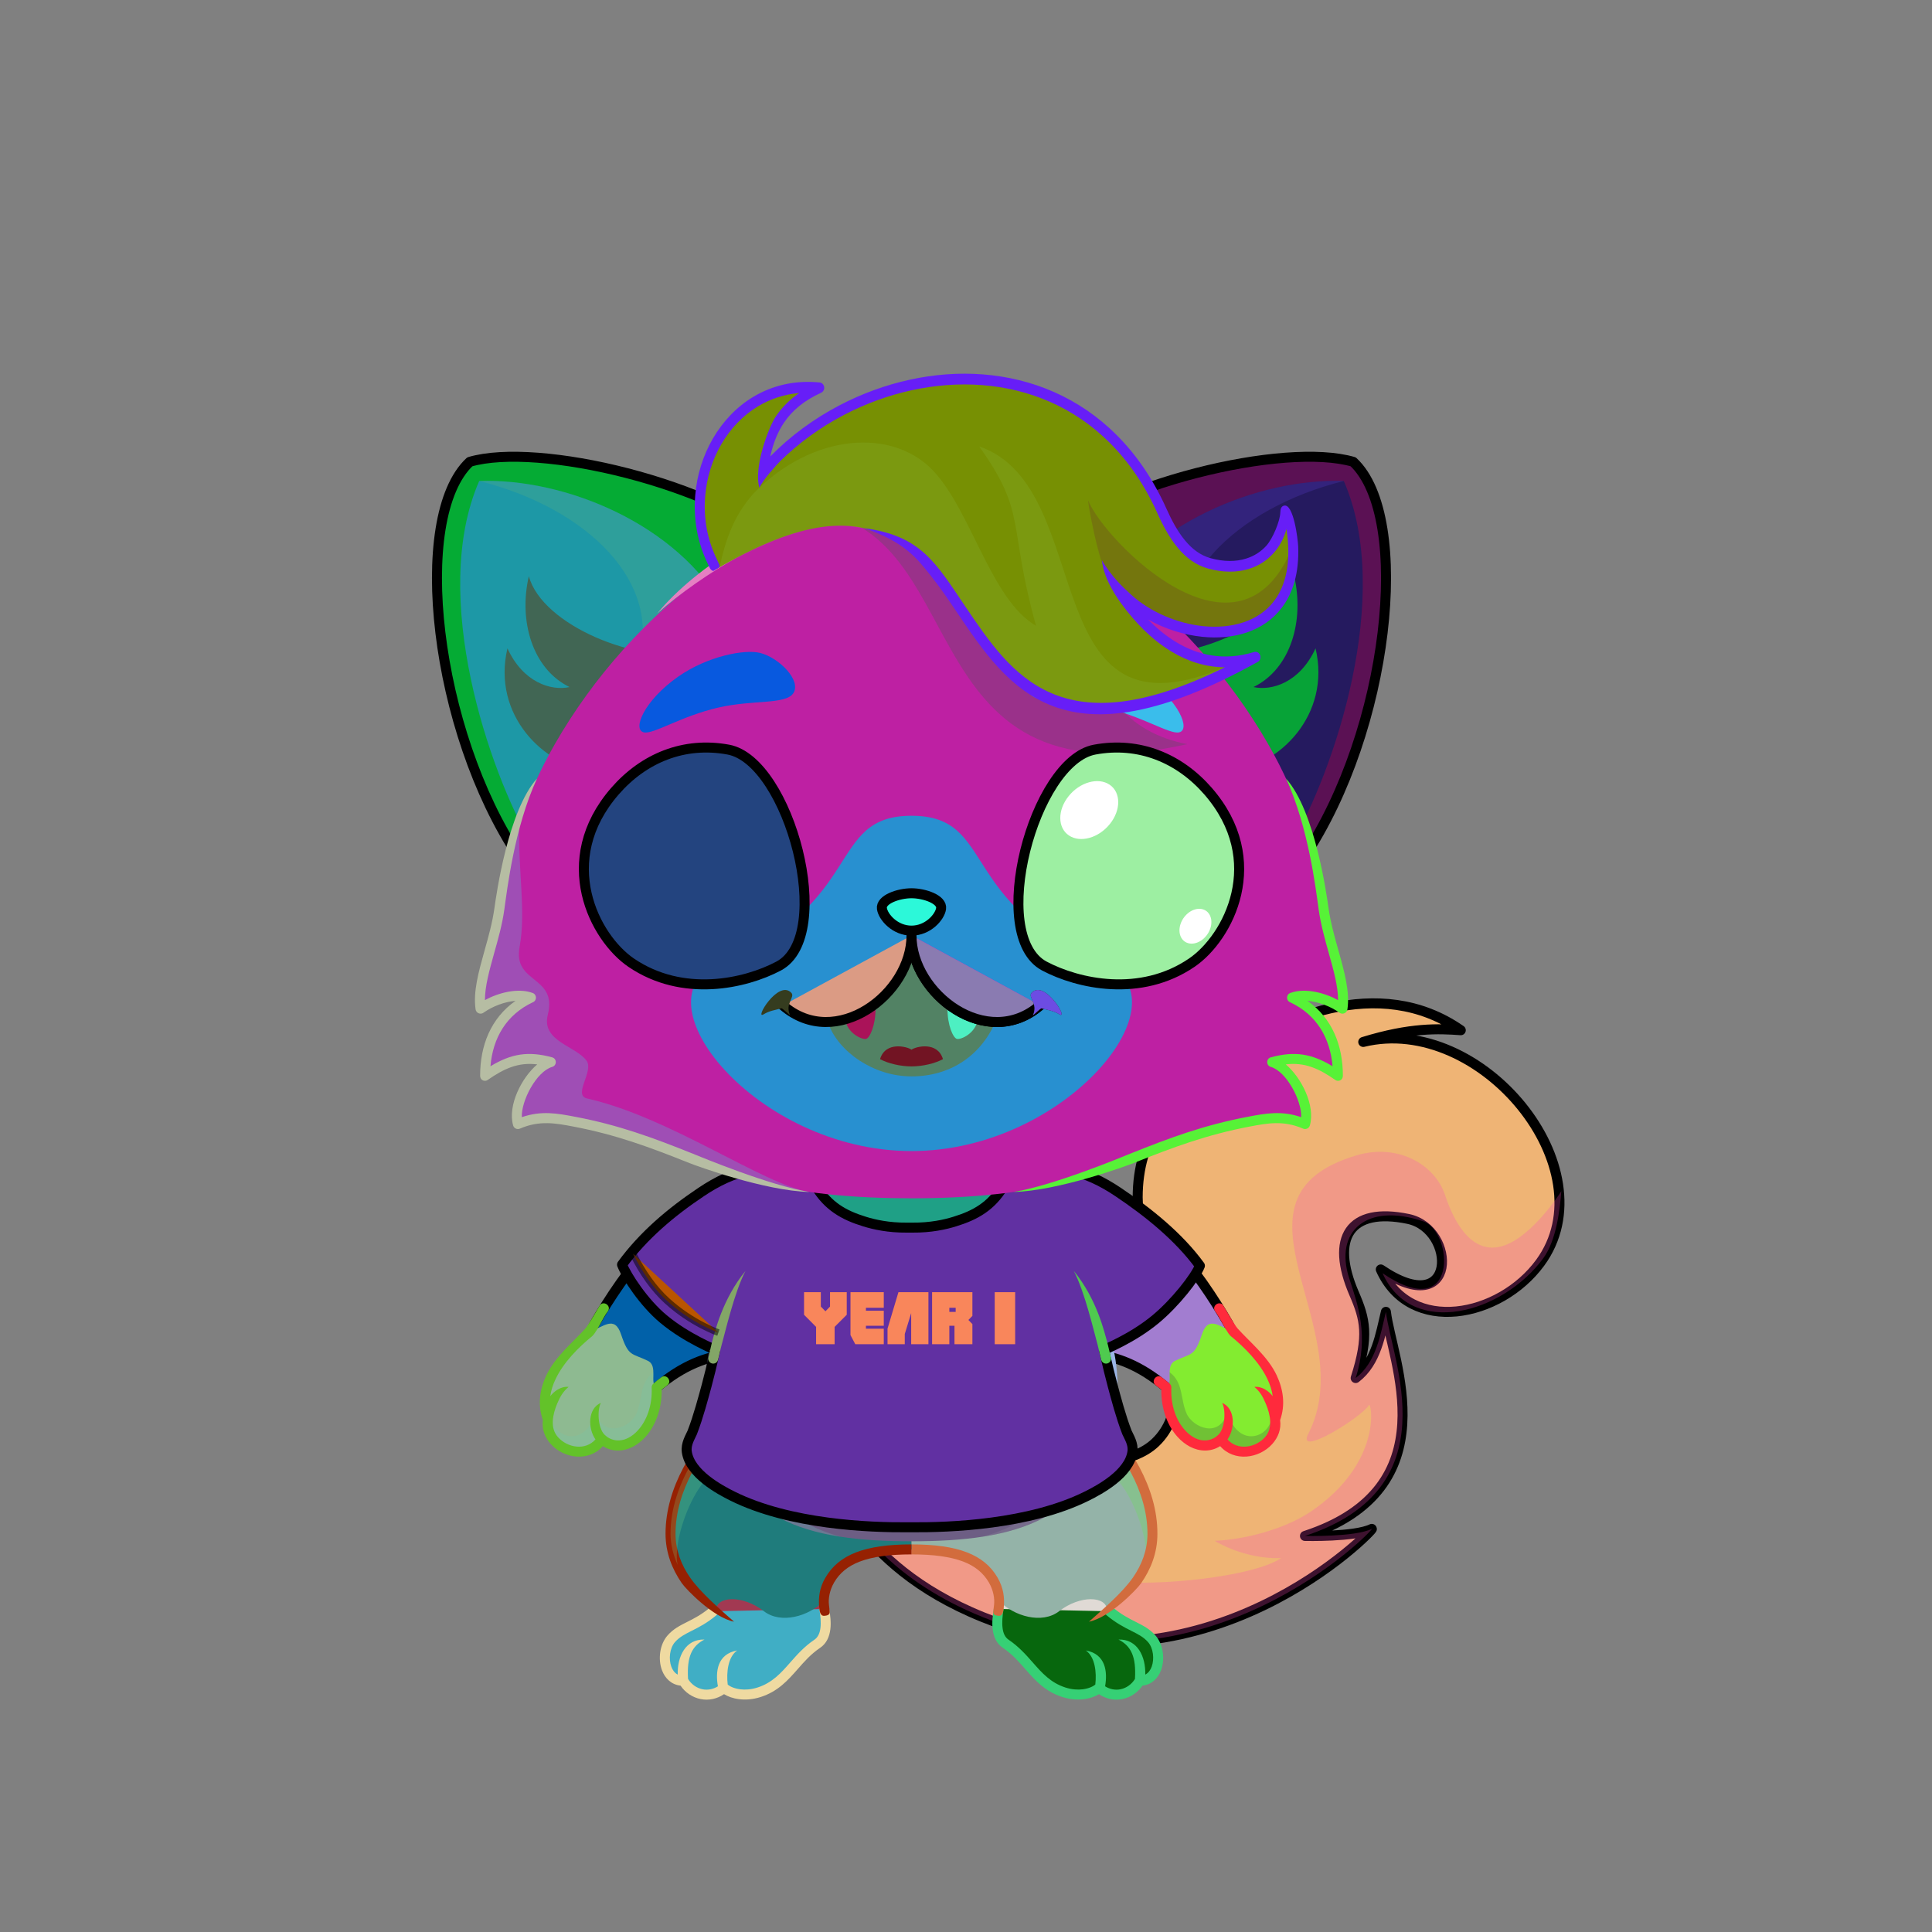 <?xml version="1.0" encoding="UTF-8"?><!DOCTYPE svg PUBLIC "-//W3C//DTD SVG 1.1//EN" "http://www.w3.org/Graphics/SVG/1.1/DTD/svg11.dtd"><!-- Creator: CorelDRAW X7 --><svg xmlns="http://www.w3.org/2000/svg" xmlns:xlink="http://www.w3.org/1999/xlink" xml:space="preserve" width="290mm" height="290mm" version="1.1" style="shape-rendering:geometricPrecision; text-rendering:geometricPrecision; image-rendering:optimizeQuality; fill-rule:evenodd; clip-rule:evenodd" viewBox="0 0 29000 29000">
 <rect x="0" y="0" width="29000" height="29000" fill="#808080" stroke="none"/>
 <defs>
  <style type="text/css">
   <![CDATA[
    .str2 {stroke:black;stroke-width:100;stroke-linejoin:round;stroke-opacity:0.502}
    .str3 {stroke:black;stroke-width:150}
    .str0 {stroke:black;stroke-width:150;stroke-linecap:round;stroke-linejoin:round}
    .str1 {stroke:black;stroke-width:150;stroke-linecap:round;stroke-linejoin:round}
    .fil1 {fill:none}
    .fil21 {fill:none}
    .fil35 {fill:black}
    .fil39 {fill:black}
    .fil36 {fill:#FF9999}
    .fil44 {fill:white}
    .fil22 {fill:black;fill-rule:nonzero}
    .fil5 {fill:black;fill-rule:nonzero}
    .fil23 {fill:white;fill-rule:nonzero}
    .fil19 {fill:white;fill-opacity:0.169}
    .fil20 {fill:black;fill-opacity:0.2}
    .fil4 {fill:black;fill-opacity:0.2}
    .fil7 {fill:#7A7964;fill-opacity:0.2}
    .fil50 {fill:#993366;fill-opacity:0.2}
    .fil16 {fill:white;fill-opacity:0.2}
    .fil18 {fill:black;fill-opacity:0.251}
    .fil2 {fill:#7A7964;fill-opacity:0.251}
    .fil31 {fill:#7A7964;fill-opacity:0.302}
    .fil17 {fill:black;fill-opacity:0.302}
    .fil41 {fill:black;fill-opacity:0.502}
    .fil49 {fill:url(#id0)}
    .fil34 {fill:url(#id1)}
    .fil32 {fill:url(#id2)}
    .fil33 {fill:url(#id3)}
    .fil15 {fill:url(#id4)}
    .fil29 {fill:url(#id5)}
    .fil28 {fill:url(#id6)}
    .fil46 {fill:url(#id7)}
    .fil42 {fill:url(#id8)}
    .fil8 {fill:url(#id9)}
    .fil3 {fill:url(#id10)}
    .fil43 {fill:url(#id11)}
    .fil47 {fill:url(#id12)}
    .fil13 {fill:url(#id13)}
    .fil11 {fill:url(#id14)}
    .fil48 {fill:url(#id15)}
    .fil45 {fill:url(#id16)}
    .fil40 {fill:url(#id17)}
    .fil38 {fill:url(#id18)}
    .fil37 {fill:url(#id19)}
    .fil26 {fill:url(#id20)}
    .fil14 {fill:url(#id21)}
    .fil25 {fill:url(#id22)}
    .fil24 {fill:url(#id23)}
    .fil27 {fill:url(#id24)}
    .fil6 {fill:url(#id25)}
    .fil10 {fill:url(#id26)}
    .fil9 {fill:url(#id27)}
    .fil30 {fill:url(#id28)}
    .fil0 {fill:url(#id29)}
    .fil12 {fill:url(#id30)}
   ]]>
  </style>
  <linearGradient id="id0" gradientUnits="userSpaceOnUse" x1="16519" y1="5368.48" x2="13397.2" y2="10973.6">
   <stop offset="0" style="stop-opacity:1; stop-color:#F59DDF"/>
   <stop offset="1" style="stop-opacity:1; stop-color:#E05EBF"/>
  </linearGradient>
  <linearGradient id="id1" gradientUnits="userSpaceOnUse" xlink:href="#id0" x1="16709.4" y1="9707.44" x2="16484.9" y2="11073.5">
  </linearGradient>
  <linearGradient id="id2" gradientUnits="userSpaceOnUse" x1="13681.9" y1="12245.2" x2="13681.9" y2="17278">
   <stop offset="0" style="stop-opacity:1; stop-color:#FEFEFE"/>
   <stop offset="0.659" style="stop-opacity:1; stop-color:#FEFEFE"/>
   <stop offset="1" style="stop-opacity:1; stop-color:#F2F1ED"/>
  </linearGradient>
  <linearGradient id="id3" gradientUnits="userSpaceOnUse" xlink:href="#id0" x1="10878.9" y1="9707.41" x2="10654.4" y2="11073.5">
  </linearGradient>
  <linearGradient id="id4" gradientUnits="userSpaceOnUse" x1="16881.2" y1="18326.1" x2="10426.5" y2="22140.2">
   <stop offset="0" style="stop-opacity:1; stop-color:#4B4C6E"/>
   <stop offset="0.502" style="stop-opacity:1; stop-color:#4B4C6E"/>
   <stop offset="1" style="stop-opacity:1; stop-color:#24263F"/>
  </linearGradient>
  <linearGradient id="id5" gradientUnits="userSpaceOnUse" xlink:href="#id2" x1="18389.9" y1="8649.03" x2="18389.9" y2="11566.2">
  </linearGradient>
  <linearGradient id="id6" gradientUnits="userSpaceOnUse" xlink:href="#id2" x1="8974" y1="8649.03" x2="8974" y2="11566.2">
  </linearGradient>
  <linearGradient id="id7" gradientUnits="userSpaceOnUse" x1="15278.9" y1="13058.1" x2="18308.6" y2="13058.1">
   <stop offset="0" style="stop-opacity:1; stop-color:#453EC7"/>
   <stop offset="0.502" style="stop-opacity:1; stop-color:#F59DDF"/>
   <stop offset="1" style="stop-opacity:1; stop-color:#453EC7"/>
  </linearGradient>
  <linearGradient id="id8" gradientUnits="userSpaceOnUse" xlink:href="#id7" x1="9055.3" y1="13058.1" x2="12085" y2="13058.1">
  </linearGradient>
  <linearGradient id="id9" gradientUnits="userSpaceOnUse" xlink:href="#id2" x1="11184" y1="23752.4" x2="11184" y2="25437.5">
  </linearGradient>
  <linearGradient id="id10" gradientUnits="userSpaceOnUse" xlink:href="#id2" x1="16179.9" y1="23752.4" x2="16179.9" y2="25437.5">
  </linearGradient>
  <linearGradient id="id11" gradientUnits="userSpaceOnUse" x1="10316" y1="11494.4" x2="10951.1" y2="14182.5">
   <stop offset="0" style="stop-opacity:1; stop-color:black"/>
   <stop offset="1" style="stop-opacity:1; stop-color:#453EC7"/>
  </linearGradient>
  <linearGradient id="id12" gradientUnits="userSpaceOnUse" xlink:href="#id11" x1="17047.8" y1="11494.4" x2="16412.8" y2="14182.5">
  </linearGradient>
  <linearGradient id="id13" gradientUnits="userSpaceOnUse" xlink:href="#id2" x1="9155.66" y1="19875.5" x2="8885.28" y2="21782.8">
  </linearGradient>
  <linearGradient id="id14" gradientUnits="userSpaceOnUse" xlink:href="#id2" x1="18208.2" y1="19875.5" x2="18478.6" y2="21782.8">
  </linearGradient>
  <linearGradient id="id15" gradientUnits="userSpaceOnUse" x1="13681.9" y1="13407.9" x2="13681.9" y2="13968.6">
   <stop offset="0" style="stop-opacity:1; stop-color:#FFCCCC"/>
   <stop offset="1" style="stop-opacity:1; stop-color:#DB9092"/>
  </linearGradient>
  <linearGradient id="id16" gradientUnits="userSpaceOnUse" x1="16542.4" y1="14683.6" x2="17344.5" y2="11312.6">
   <stop offset="0" style="stop-opacity:1; stop-color:#453EC7"/>
   <stop offset="1" style="stop-opacity:1; stop-color:black"/>
  </linearGradient>
  <linearGradient id="id17" gradientUnits="userSpaceOnUse" xlink:href="#id16" x1="10821.5" y1="14683.6" x2="10019.4" y2="11312.6">
  </linearGradient>
  <linearGradient id="id18" gradientUnits="userSpaceOnUse" x1="12916.3" y1="15132.9" x2="12916.3" y2="15595.2">
   <stop offset="0" style="stop-opacity:1; stop-color:#CFCFCF"/>
   <stop offset="0.569" style="stop-opacity:1; stop-color:white"/>
   <stop offset="1" style="stop-opacity:1; stop-color:#FEFEFE"/>
  </linearGradient>
  <linearGradient id="id19" gradientUnits="userSpaceOnUse" xlink:href="#id18" x1="14447.5" y1="15132.9" x2="14447.5" y2="15595.2">
  </linearGradient>
  <linearGradient id="id20" gradientUnits="userSpaceOnUse" x1="19619.1" y1="7429.36" x2="16705.9" y2="12287.7">
   <stop offset="0" style="stop-opacity:1; stop-color:#FAF9F5"/>
   <stop offset="0.502" style="stop-opacity:1; stop-color:#E8E4D8"/>
   <stop offset="1" style="stop-opacity:1; stop-color:#C4C1AE"/>
  </linearGradient>
  <linearGradient id="id21" gradientUnits="userSpaceOnUse" x1="13681.9" y1="17759.2" x2="13681.9" y2="23134.9">
   <stop offset="0" style="stop-opacity:1; stop-color:#E8E5DA"/>
   <stop offset="0.569" style="stop-opacity:1; stop-color:#FAF8F0"/>
   <stop offset="1" style="stop-opacity:1; stop-color:white"/>
  </linearGradient>
  <linearGradient id="id22" gradientUnits="userSpaceOnUse" x1="6910.96" y1="8903" x2="10868.6" y2="10975.9">
   <stop offset="0" style="stop-opacity:1; stop-color:#F5E2E2"/>
   <stop offset="1" style="stop-opacity:1; stop-color:#C49D9D"/>
  </linearGradient>
  <linearGradient id="id23" gradientUnits="userSpaceOnUse" xlink:href="#id20" x1="7744.9" y1="7429.36" x2="10658.1" y2="12287.7">
  </linearGradient>
  <linearGradient id="id24" gradientUnits="userSpaceOnUse" xlink:href="#id22" x1="20452.7" y1="8903.06" x2="16495.3" y2="10975.8">
  </linearGradient>
  <linearGradient id="id25" gradientUnits="userSpaceOnUse" xlink:href="#id21" x1="15490.3" y1="24284.1" x2="15490.3" y2="21188.2">
  </linearGradient>
  <linearGradient id="id26" gradientUnits="userSpaceOnUse" xlink:href="#id21" x1="16681.1" y1="20937.2" x2="16681.1" y2="17708.7">
  </linearGradient>
  <linearGradient id="id27" gradientUnits="userSpaceOnUse" xlink:href="#id21" x1="11873.5" y1="24284.1" x2="11873.5" y2="21188.2">
  </linearGradient>
  <linearGradient id="id28" gradientUnits="userSpaceOnUse" xlink:href="#id21" x1="13681.9" y1="17987" x2="13681.9" y2="7485">
  </linearGradient>
  <linearGradient id="id29" gradientUnits="userSpaceOnUse" xlink:href="#id21" x1="17867.6" y1="24650.5" x2="17867.6" y2="15060.5">
  </linearGradient>
  <linearGradient id="id30" gradientUnits="userSpaceOnUse" xlink:href="#id21" x1="10496.9" y1="21045.5" x2="10868.6" y2="17600.4">
  </linearGradient>
 </defs>
 <g id="Tail">
  <path class="fil0" d="M20726 19055c1153,782 1139,-605 413,-758 -884,-185 -1172,289 -814,1118 166,383 228,633 24,1270 311,-237 373,-660 454,-994 85,725 975,2647 -1215,3364 0,0 748,19 1003,-106 84,-41 -2502,2675 -5840,1324 -1993,-806 -2239,-2174 -2423,-2174 -20,0 436,-1115 1354,-755 1019,399 2971,967 3661,309 854,-813 -267,-2776 -266,-3680 1,-902 464,-1445 1133,-1967 958,-748 2498,-1392 3717,-542 -331,-24 -752,-43 -1464,176 1771,-433 3687,1908 2655,3315 -606,826 -1949,1088 -2392,100z" style="fill:#64adda"/>
  <path class="fil1 str0" d="M20726 19055c1153,782 1139,-605 413,-758 -884,-185 -1172,289 -814,1118 166,383 228,633 24,1270 311,-237 373,-660 454,-994 85,725 975,2647 -1215,3364 0,0 748,19 1003,-106 84,-41 -2502,2675 -5840,1324 -1993,-806 -2239,-2174 -2423,-2174 -20,0 436,-1115 1354,-755 1019,399 2971,967 3661,309 854,-813 -267,-2776 -266,-3680 1,-902 464,-1445 1133,-1967 958,-748 2498,-1392 3717,-542 -331,-24 -752,-43 -1464,176 1771,-433 3687,1908 2655,3315 -606,826 -1949,1088 -2392,100z" style="fill:#efb475"/>
  <path class="fil2" d="M20753 19112c1153,782 1062,-626 611,-779 -856,-289 -1339,154 -1112,854 129,397 301,861 97,1498 311,-237 373,-660 454,-994 85,725 975,2647 -1215,3364 0,0 748,19 1003,-106 84,-41 -2502,2675 -5840,1324 -668,-270 -1139,-603 -1478,-927 481,-594 2073,20 2690,264 741,294 2770,111 3268,-222 -561,19 -996,-259 -996,-259 555,-30 1108,-215 1440,-439 1092,-739 909,-1665 873,-1599 -95,171 -1101,803 -910,431 813,-1589 -1428,-3539 725,-4180 626,-186 1180,145 1328,596 148,450 423,901 868,764 438,-135 866,-803 877,-822 -21,274 -74,739 -271,1007 -606,827 -1969,1213 -2412,225z" style="fill:#f84bbd"/>
 </g>
 <g id="RightFoot">
  <path class="fil3" d="M17107 25230c-124,214 -404,285 -611,106 -71,70 -277,145 -526,65 -410,-131 -508,-461 -851,-710 -221,-159 -124,-477 -114,-668 364,340 783,-165 1076,-248 374,-102 737,158 534,413 199,95 520,237 673,411 169,192 121,631 -181,631z" style="fill:#e0dad5"/>
  <path class="fil4" d="M17107 25230c-124,214 -404,285 -611,106 -71,70 -277,145 -526,65 -410,-131 -518,-492 -872,-726 -156,-103 -135,-387 -103,-573 18,-14 37,-27 56,-38 -60,533 1445,1528 1433,860 214,342 596,186 545,-150 127,134 271,-14 143,-274 182,62 215,288 209,441 -17,153 -106,289 -274,289z" style="fill:#a89397"/>
  <path class="fil1" d="M16655 24186c278,231 480,239 633,413 169,192 121,631 -181,631 -124,214 -404,285 -611,106 -71,70 -277,145 -526,65 -410,-131 -520,-489 -872,-726 -156,-105 -138,-331 -109,-524" style="fill:#07670d"/>
  <path class="fil5" d="M16703 24128c-31,-26 -78,-22 -105,10 -27,31 -22,79 9,105 144,120 266,182 373,236 100,50 184,92 252,169 81,92 97,256 55,370 -18,49 -49,94 -96,118 7,-269 -115,-534 -402,-526 186,95 268,253 247,592 -49,79 -127,137 -220,155 -79,15 -160,-2 -228,-45 38,-218 10,-484 -289,-538 139,98 163,330 142,511 -32,29 -98,60 -189,72 -75,9 -164,4 -260,-27 -221,-71 -352,-219 -489,-375 -104,-118 -211,-239 -363,-342 -57,-38 -82,-102 -91,-176 -11,-85 -1,-183 13,-274 15,-98 -130,-119 -144,-22 -16,102 -31,212 -18,314 14,114 57,216 157,282 136,92 236,206 333,317 151,171 295,335 557,419 119,38 230,44 323,32 93,-11 171,-41 226,-75 103,70 225,98 348,74 125,-24 233,-98 305,-202 136,-15 232,-107 279,-232 61,-166 34,-387 -84,-521 -86,-98 -183,-147 -296,-204 -100,-50 -214,-108 -345,-217z" style="fill:#36d075"/>
 </g>
 <g id="RightLeg">
  <path class="fil6" d="M13682 23259c428,0 1377,183 1321,776 215,222 637,350 896,149 312,-243 712,-232 720,-12 370,-265 678,-701 680,-1146 2,-860 -666,-1598 -969,-1838 -621,860 -1470,1269 -2648,1328l0 743z" style="fill:#94b3a8"/>
  <path class="fil7" d="M17192 23490c67,-148 106,-305 107,-464 2,-775 -541,-1451 -869,-1752l-157 727c26,48 52,95 79,143 387,-413 947,879 840,1346z" style="fill:#56f930"/>
  <path class="fil5" d="M14990 24254c62,5 73,-66 79,-154 8,-118 -4,-261 -94,-417 0,-1 -1,-3 -2,-4 -100,-171 -247,-296 -460,-378 -208,-80 -478,-119 -831,-119l0 150c335,0 588,36 777,108 180,69 302,173 385,314 0,2 1,3 2,4 67,116 86,244 75,332 -9,68 -10,89 -11,105 -4,48 44,56 80,59zm1296 -3006c175,140 477,451 691,859 144,272 248,587 247,919 -1,245 -87,464 -218,653 -154,223 -454,481 -660,663 306,-60 713,-477 783,-578 147,-211 244,-458 244,-738 2,-360 -110,-698 -263,-989 -227,-430 -547,-760 -734,-907l-46 58 -44 60 0 0z" style="fill:#d26c3d"/>
 </g>
 <g id="LeftFoot">
  <path class="fil8" d="M10257 25230c124,214 404,285 611,106 71,70 277,145 526,65 410,-131 508,-461 851,-710 221,-159 124,-477 114,-668 -364,340 -783,-165 -1076,-248 -374,-102 -737,158 -535,413 -198,95 -519,237 -672,411 -169,192 -121,631 181,631z" style="fill:#a23952"/>
  <path class="fil4" d="M10257 25230c124,214 404,285 611,106 71,70 277,145 526,65 410,-131 518,-492 871,-726 157,-103 136,-387 103,-573 -17,-14 -36,-27 -55,-38 60,533 -1445,1528 -1434,860 -213,342 -595,186 -544,-150 -127,134 -271,-14 -143,-274 -182,62 -215,288 -209,441 17,153 106,289 274,289z" style="fill:#502743"/>
  <path class="fil1" d="M10708 24186c-277,231 -480,239 -632,413 -169,192 -121,631 181,631 124,214 404,285 611,106 71,70 277,145 526,65 410,-131 520,-489 871,-726 156,-105 139,-331 110,-524" style="fill:#40aec5"/>
  <path class="fil5" d="M10660 24128c32,-26 79,-22 106,10 26,31 22,79 -10,105 -143,120 -266,182 -373,236 -99,50 -183,92 -251,169 -81,92 -97,256 -55,370 18,49 49,94 96,118 -7,-269 115,-534 402,-526 -186,95 -268,253 -247,592 49,79 127,137 220,155 79,15 160,-2 228,-45 -39,-218 -11,-484 289,-538 -139,98 -163,330 -142,511 31,29 98,60 189,72 75,9 163,4 259,-27 222,-71 353,-219 490,-375 104,-118 210,-239 363,-342 56,-38 82,-102 91,-176 11,-85 0,-183 -14,-274 -14,-98 131,-119 145,-22 16,102 31,212 18,314 -14,114 -58,216 -157,282 -136,92 -236,206 -333,317 -151,171 -296,335 -557,419 -119,38 -230,44 -323,32 -93,-11 -171,-41 -226,-75 -103,70 -226,98 -349,74 -124,-24 -233,-98 -304,-202 -136,-15 -232,-107 -279,-232 -61,-166 -34,-387 84,-521 86,-98 183,-147 296,-204 100,-50 214,-108 344,-217z" style="fill:#efdaa1"/>
 </g>
 <g id="LeftLeg">
  <path class="fil9" d="M13682 23259c-428,0 -1377,183 -1321,776 -215,222 -637,350 -896,149 -312,-243 -712,-232 -720,-12 -370,-265 -679,-701 -680,-1146 -2,-860 666,-1598 969,-1838 621,860 1470,1269 2648,1328l0 743z" style="fill:#1f7c7c"/>
  <path class="fil5" d="M12374 24254c-62,5 -74,-66 -80,-154 -7,-118 4,-261 94,-417 1,-1 2,-3 3,-4 100,-171 247,-296 460,-378 208,-80 478,-119 831,-119l0 150c-335,0 -588,36 -777,108 -180,69 -303,173 -385,314 -1,2 -1,3 -2,4 -67,116 -86,244 -75,332 9,68 10,89 11,105 4,48 -44,56 -80,59zm-1296 -3006c-176,140 -477,451 -692,859 -143,272 -247,587 -246,919 1,245 87,464 218,653 154,223 454,481 660,663 -306,-60 -713,-477 -784,-578 -146,-211 -243,-458 -244,-738 -1,-360 110,-698 264,-989 226,-430 547,-760 734,-907l46 58 44 60 0 0z" style="fill:#962102"/>
  <path class="fil7" d="M10172 23490c-67,-148 -106,-305 -107,-464 -2,-775 540,-1451 869,-1752l157 727c-26,48 -53,95 -79,143 -388,-413 -947,879 -840,1346z" style="fill:#89ef88"/>
 </g>
 <g id="RightHand">
  <animateTransform type="translate" values="0;0 200;0;0 200;0;0 200;0;0 200;0" dur="10" repeatCount="indefinite" additive="sum" attributeName="transform"/>
  <path class="fil10" d="M16231 17709c1007,345 1819,1401 2257,2165 289,504 -636,1265 -911,1014 -627,-574 -1209,-620 -1689,-543 -742,120 -1353,-1920 -931,-2545 422,-21 934,-40 1274,-91z" style="fill:#b61edf"/>
  <path class="fil7" d="M17512 20830c-602,-518 -1160,-559 -1624,-485 -171,28 -335,-59 -481,-217 -325,-472 753,-1098 1039,-656 261,403 734,847 1111,1126 -2,93 16,193 -45,232l0 0 0 0z" style="fill:#884008"/>
  <path class="fil1 str1" d="M16477 20333c340,47 711,200 1100,555 275,251 1152,-509 864,-1013 -438,-763 -1203,-1821 -2210,-2166 -90,-31 -172,-59 -246,-84" style="fill:#a27dd0"/>
 </g>
 <g id="RightPaw">
  <animateTransform type="translate" values="0;0 200;0;0 200;0;0 200;0;0 200;0" dur="10" repeatCount="indefinite" additive="sum" attributeName="transform"/>
  <g id="_2608143604992">
   <path class="fil11" d="M17501 20836c-31,672 506,1059 828,766 253,397 884,103 809,-293 203,-535 -266,-1036 -634,-1325 -198,-64 -364,-248 -462,44 -114,341 -157,279 -402,398 -164,79 -11,352 -139,410z" style="fill:#83ec30"/>
   <path class="fil4" d="M17501 20836c-31,672 506,1059 828,766 341,429 911,24 753,-293 -65,297 -520,408 -657,-118 -113,412 -522,237 -614,26 -96,-216 -45,-462 -254,-619 -2,93 16,193 -45,232l0 0 0 1c-2,0 -3,1 -5,2l0 0 0 0 0 0 0 0 -1 1 0 0 0 0c-2,1 -3,2 -5,2z" style="fill:#24164b"/>
   <path class="fil5" d="M17437 20673c-79,-58 -168,63 -89,121 29,21 57,43 84,65 -4,302 99,551 246,712 55,61 118,109 183,144 146,76 312,82 454,-8 209,238 583,191 784,-34 86,-97 135,-221 116,-357 83,-234 46,-463 -52,-673 -133,-282 -403,-498 -588,-704 -34,-37 -181,-286 -215,-345 -58,-79 -178,10 -120,89 36,48 75,120 112,186 6,12 81,153 124,188 201,164 431,392 551,649 38,81 65,165 77,251 -53,-69 -156,-152 -275,-139 81,67 126,143 171,252 66,158 113,363 -12,503 -142,159 -412,205 -563,33 116,-164 118,-464 -80,-548 55,102 48,374 -55,477 -86,86 -222,119 -360,47 -49,-26 -97,-63 -141,-112 -129,-140 -218,-365 -207,-639 2,-22 -6,-44 -23,-60 -37,-34 -82,-68 -122,-98z" style="fill:#ff2a3c"/>
  </g>
 </g>
 <g id="LeftHand">
  <animateTransform type="translate" values="0;0 200;0;0 200;0;0 200;0;0 200;0" dur="10" repeatCount="indefinite" additive="sum" attributeName="transform"/>
  <path class="fil12" d="M11133 17709c-1007,345 -1819,1401 -2257,2165 -289,504 636,1265 911,1014 627,-574 1209,-620 1689,-543 742,120 1352,-1920 931,-2545 -422,-21 -934,-40 -1274,-91z" style="fill:#498676"/>
  <path class="fil7" d="M9852 20830c602,-518 1160,-559 1624,-485 171,28 335,-59 481,-217 325,-472 -753,-1098 -1039,-656 -261,403 -734,847 -1111,1126 2,93 -16,193 45,232l0 0 0 0z" style="fill:#d676ab"/>
  <path class="fil1 str1" d="M10887 20333c-340,47 -711,200 -1100,555 -275,251 -1153,-509 -864,-1013 438,-763 1203,-1821 2210,-2166 90,-31 171,-59 246,-84" style="fill:#0161a9"/>
 </g>
 <g id="LeftPaw">
  <animateTransform type="translate" values="0;0 200;0;0 200;0;0 200;0;0 200;0" dur="10" repeatCount="indefinite" additive="sum" attributeName="transform"/>
  <path class="fil13" d="M9863 20836c31,672 -506,1059 -828,766 -253,397 -884,103 -809,-293 -203,-535 266,-1036 634,-1325 198,-64 364,-248 462,44 114,341 157,279 402,398 164,79 11,352 139,410z" style="fill:#8eba91"/>
  <path class="fil7" d="M9863 20836c31,672 -506,1059 -828,766 -341,429 -911,24 -754,-293 66,297 521,408 658,-118 113,412 522,237 614,26 95,-216 45,-462 254,-619 2,93 -16,193 45,232l0 0 0 1c2,0 3,1 5,2l0 0 0 0 0 0 0 0 0 1 1 0 0 0c1,1 3,2 5,2z" style="fill:#6accb3"/>
  <path class="fil5" d="M9927 20673c79,-58 168,63 88,121 -28,21 -56,43 -83,65 4,302 -100,551 -246,712 -56,61 -118,109 -183,144 -146,76 -312,82 -454,-8 -209,238 -583,191 -784,-34 -86,-97 -135,-221 -116,-357 -83,-234 -46,-463 52,-673 133,-282 403,-498 588,-704 34,-37 180,-286 214,-345 59,-79 179,10 121,89 -36,48 -76,120 -112,186 -6,12 -81,153 -124,188 -201,164 -431,392 -551,649 -38,81 -66,165 -77,251 53,-69 156,-152 275,-139 -81,67 -126,143 -172,252 -65,158 -113,363 13,503 142,159 412,205 562,33 -115,-164 -117,-464 81,-548 -55,102 -48,374 55,477 86,86 222,119 359,47 50,-26 98,-63 142,-112 128,-140 218,-365 207,-639 -2,-22 6,-44 23,-60 37,-34 81,-68 122,-98z" style="fill:#63c229"/>
 </g>
 <g id="Body">
  <animateTransform type="translate" values="0;0 200;0;0 200;0;0 200;0;0 200;0" dur="10" repeatCount="indefinite" additive="sum" attributeName="transform"/>
  <path class="fil14" d="M13682 23135c-1548,0 -2752,-291 -2993,-1956 -147,-1014 391,-2287 991,-3420 634,80 1289,123 2002,142 713,-19 1367,-62 2002,-142 600,1133 1137,2406 991,3420 -242,1665 -1445,1956 -2993,1956z" style="fill:#6d5e84"/>
  <path class="fil7" d="M12621 23067c-1016,-156 -1749,-629 -1932,-1888 -75,-519 29,-1106 229,-1707 -223,2001 402,3257 1703,3595z" style="fill:#64e9d0"/>
  <path class="fil5" d="M11012 22144c-250,-321 -348,-641 -397,-954 -59,-377 -24,-998 184,-1320 -78,421 -93,905 -36,1298 50,341 104,572 249,976z" style="fill:#2e294e"/>
  <path class="fil7" d="M14743 23067c1016,-156 1749,-629 1932,-1888 75,-519 -29,-1106 -229,-1707 223,2001 -402,3257 -1703,3595z" style="fill:#a1a6ac"/>
  <path class="fil5" d="M16352 22144c250,-321 347,-641 397,-954 59,-377 24,-998 -184,-1320 78,421 93,905 36,1298 -50,341 -104,572 -249,976z" style="fill:#9bb5e6"/>
 </g>
 <g id="Tshirt">
  <animateTransform type="translate" values="0;0 200;0;0 200;0;0 200;0;0 200;0" dur="10" repeatCount="indefinite" additive="sum" attributeName="transform"/>
  <path class="fil15" d="M17947 19009c-464,-635 -1184,-1271 -1491,-1314 -218,-32 -543,-154 -543,-154 -43,0 -168,-3 -325,29 -153,28 -263,23 -523,95 -29,50 -123,301 -191,376 -168,175 -360,239 -546,296 -139,43 -357,93 -632,90 -14,0 -28,0 -42,0 -14,0 -28,0 -42,0 -275,3 -493,-47 -632,-90 -186,-57 -379,-121 -546,-296 -68,-75 -162,-326 -191,-376 -260,-72 -370,-67 -524,-95 -157,-32 -282,-29 -325,-29 0,0 -324,122 -542,154 -307,43 -1027,679 -1492,1314 102,225 271,472 503,704 400,389 747,489 824,586 -36,264 -42,359 -81,502 -47,171 -122,460 -215,700 -28,67 -99,171 -82,292 47,329 493,568 686,664 864,429 2056,472 2627,468l32 0 31 0c571,4 1764,-39 2628,-468 193,-96 639,-335 685,-664 18,-121 -53,-225 -82,-292 -93,-240 -168,-529 -214,-700 -39,-143 -45,-238 -81,-502 77,-97 424,-197 824,-586 232,-232 400,-479 502,-704z" style="fill:#dcf083"/>
  <path class="fil16" d="M16092 17639c0,0 1799,1088 1205,2083 536,-400 650,-713 650,-713 -589,-898 -1724,-1398 -1855,-1370z" style="fill:#6c31b1"/>
  <path class="fil17" d="M11261 17588c0,0 -1285,786 -1380,1623 247,244 532,366 925,342 -114,-223 -298,-643 -398,-1194 87,130 345,745 532,873 -30,-416 -14,-537 -148,-880 281,278 356,511 350,762 -1,42 -112,249 -131,289 -81,139 -170,589 -235,753 -147,113 -564,-164 -882,-397 -322,-236 -455,-486 -552,-750 -30,-84 88,-172 191,-255 622,-739 1594,-1154 1728,-1166z" style="fill:#f4c82d"/>
  <path class="fil18" d="M16484 19553c114,-223 297,-643 398,-1194 -87,130 -345,745 -533,873 31,-416 14,-537 148,-880 -281,278 -355,511 -350,762 1,42 113,249 132,289 81,139 169,589 234,753 148,113 564,-164 883,-397 321,-236 454,-486 551,-750 46,-126 -244,-263 -314,-373 36,153 -14,334 -112,451 -273,326 -583,494 -1037,466z" style="fill:#1cd846"/>
  <path class="fil19" d="M16741 20656c0,0 2,413 19,667 3,45 -156,584 -583,905 574,-323 702,-771 709,-719 17,132 92,270 92,270 0,0 -82,204 -353,415 -462,358 -1413,785 -2512,692 -454,-39 2813,-45 2495,-2613 -13,-102 132,496 133,383z" style="fill:#572095"/>
  <path class="fil20" d="M11061 19386c-693,2522 2525,4150 5070,3111 -1698,719 -5016,648 -5785,-728 -6,-177 94,-298 128,-505 104,-631 414,-1554 587,-1878z" style="fill:#d911fd"/>
  <path class="fil21 str2" d="M12018 17752c0,0 261,882 1657,885 1395,4 1691,-918 1691,-918" style="fill:#1fa086"/>
  <path class="fil21 str2" d="M16523 20003c0,0 397,-137 772,-478 194,-177 371,-425 507,-704" style="fill:#e7b66f"/>
  <path class="fil21 str2" d="M10479 21363c0,0 -89,1259 3203,1259 3291,0 3174,-1243 3174,-1243" style="fill:#ba1fe1"/>
  <path class="fil1 str0" d="M9337 18983c320,-438 737,-789 1187,-1090 480,-323 973,-468 1639,-285 18,32 16,92 88,206 180,289 408,425 729,523 139,43 357,93 632,90 14,0 28,0 42,0 14,0 28,0 42,0 275,3 493,-47 632,-90 321,-98 549,-234 729,-523 71,-114 70,-174 88,-206 666,-183 1159,-38 1639,285 449,301 907,668 1227,1106 -68,174 -370,557 -662,800 -359,299 -777,456 -778,467 59,253 92,392 131,535 46,171 121,460 214,700 29,67 100,171 82,292 -46,329 -492,568 -685,664 -864,429 -2057,472 -2628,468l-31 0 -32 0c-571,4 -1763,-39 -2627,-468 -193,-96 -639,-335 -686,-664 -17,-121 54,-225 82,-292 93,-240 168,-529 215,-700 39,-143 72,-282 131,-535 -1,-11 -419,-168 -778,-467 -293,-243 -554,-642 -622,-816z" style="fill:#6130a2"/>
  <path class="fil22" d="M16118 19077c348,426 458,916 501,1066 14,48 45,195 55,229 12,39 -11,81 -50,93 -40,12 -82,-11 -94,-51 -11,-39 -42,-184 -55,-230 -51,-179 -192,-795 -357,-1107z" style="fill:#4fca4f"/>
  <path class="fil22" d="M11190 19077c-348,426 -459,916 -502,1066 -13,48 -44,195 -54,229 -12,39 11,81 50,93 40,12 82,-11 93,-51 12,-39 42,-184 56,-230 51,-179 192,-795 357,-1107z" style="fill:#83a667"/>
  <path class="fil21 str2" d="M10783 20003c0,0 -398,-137 -772,-478 -195,-177 -371,-425 -508,-704" style="fill:#ba5500"/>
  <path class="fil23" d="M12069 19735l0 -339 252 0 0 216 69 71 69 -71 0 -216 251 0 0 339 -182 182 0 260 -278 0 0 -260 -181 -182zm697 305l0 -644 500 0 0 234 -268 0 0 44 268 0 0 226 -268 0 0 44 268 0 0 233 -428 0 -72 -137zm720 -644l450 0 0 781 -259 0 0 -467 -96 314 0 153 -259 0 0 -233 164 -548zm1110 0l0 356 -60 61 60 62 0 302 -269 0 0 -277 -77 0 0 277 -259 0 0 -781 605 0zm-346 296l95 0 0 -62 -95 0 0 62zm988 -296l0 781 -307 0 0 -781 307 0z" style="fill:#f9865b"/>
 </g>
 <g id="Ears">
  <animateTransform type="translate" values="0;0 200;0;0 200;0;0 200;0;0 200;0" dur="10" repeatCount="indefinite" additive="sum" attributeName="transform"/>
  <path class="fil24 str0" d="M7787 12861c-1265,-1896 -1627,-5094 -735,-5929 1022,-299 3669,316 4792,1306 -996,953 -3061,3670 -4057,4623z" style="fill:#05ab34"/>
  <path class="fil25" d="M10872 9144c-699,-1276 -2394,-1970 -3679,-1924 -755,1729 157,4372 783,5441 170,-829 1335,-2957 2896,-3517z" style="fill:#1d98a6"/>
  <path class="fil20" d="M10872 9144c-699,-1276 -2394,-1970 -3679,-1924 1625,406 2819,1552 2357,2814 390,-391 837,-716 1322,-890z" style="fill:#76bc6e"/>
  <path class="fil26 str0" d="M19577 12861c1265,-1896 1627,-5094 735,-5929 -1022,-299 -3669,316 -4792,1306 996,953 3061,3670 4057,4623z" style="fill:#5b1154"/>
  <path class="fil27" d="M16492 9144c699,-1276 2394,-1970 3679,-1924 754,1729 -157,4372 -783,5441 -170,-829 -1335,-2957 -2896,-3517z" style="fill:#251a5f"/>
  <path class="fil20" d="M16492 9144c699,-1276 2394,-1970 3679,-1924 -1625,406 -2819,1552 -2357,2814 -390,-391 -837,-716 -1322,-890z" style="fill:#6c49f1"/>
  <path class="fil28" d="M10374 9782c-776,189 -2234,-388 -2436,-1133 -155,668 51,1390 611,1664 -276,60 -696,-67 -932,-581 -237,1006 557,1767 1253,1834 464,-548 1039,-1236 1504,-1784z" style="fill:#416654"/>
  <path class="fil29" d="M16990 9782c776,189 2234,-388 2436,-1133 155,668 -51,1390 -611,1664 276,60 696,-67 932,-581 237,1006 -558,1767 -1253,1834 -465,-548 -1039,-1236 -1504,-1784z" style="fill:#07a337"/>
 </g>
 <g id="Head">
  <animateTransform type="translate" values="0;0 200;0;0 200;0;0 200;0;0 200;0" dur="10" repeatCount="indefinite" additive="sum" attributeName="transform"/>
  <path class="fil30" d="M13682 7485c-2073,3 -4207,1680 -5354,3685 -467,817 -709,1603 -832,2474 -79,556 -345,1087 -283,1497 204,-147 536,-247 757,-166 -437,204 -689,610 -689,1171 368,-253 621,-303 987,-203 -260,75 -586,599 -494,929 358,-155 635,-72 958,-15 915,163 1809,643 2477,838 772,225 1635,292 2473,292 838,0 1701,-67 2473,-292 668,-195 1562,-675 2477,-838 323,-57 600,-140 958,15 92,-330 -234,-854 -494,-929 366,-100 619,-50 987,203 -1,-561 -253,-967 -689,-1171 221,-81 553,19 757,166 62,-410 -204,-941 -283,-1497 -123,-871 -365,-1657 -832,-2474 -1148,-2005 -3281,-3682 -5354,-3685z" style="fill:#be20a3"/>
  <path class="fil31" d="M7794 12355c-141,417 -235,842 -298,1289 -79,556 -345,1087 -283,1497 204,-147 536,-247 757,-166 -437,204 -689,610 -689,1171 368,-253 621,-303 987,-203 -260,75 -586,599 -494,929 358,-155 635,-72 958,-15 455,81 906,241 1325,405 328,128 1499,599 2093,630 -687,-109 -2093,-1124 -3336,-1403 -220,-50 102,-407 -8,-565 -157,-225 -685,-291 -583,-693 148,-588 -526,-463 -424,-1015 100,-539 -26,-1150 -5,-1861z" style="fill:#56b9df"/>
  <path class="fil22" d="M8061 11685c-338,733 -447,1654 -491,1969 -32,227 -94,446 -153,655 -71,256 -138,496 -138,703 201,-110 495,-189 717,-107 65,24 65,115 1,140 -395,186 -599,533 -635,960 313,-190 569,-231 926,-134 74,20 72,125 -1,144 -237,71 -465,510 -454,754 296,-102 537,-56 800,-6 653,124 1158,310 1771,556 114,46 1145,476 1746,573 -674,-17 -1699,-393 -1802,-434 -602,-241 -1102,-426 -1742,-548 -265,-50 -506,-96 -799,30 -42,20 -93,-2 -105,-48 -84,-302 130,-719 362,-915 -289,-37 -506,69 -740,231 -31,29 -115,22 -117,-62 0,-448 157,-860 531,-1123 -163,13 -344,82 -476,175 -44,37 -114,12 -123,-46 -39,-263 44,-561 134,-883 58,-205 118,-420 148,-635 30,-209 204,-1462 640,-1949z" style="fill:#b6bda3"/>
  <path class="fil32" d="M13682 12245c-1282,0 -675,1324 -2888,2218 -1280,517 548,2815 2888,2815 2340,0 4168,-2298 2888,-2815 -2213,-894 -1606,-2218 -2888,-2218z" style="fill:#2890d0"/>
  <path class="fil5" d="M13682 7560c-408,0 -767,56 -1102,149 -949,262 -2036,899 -2715,1499 604,-730 1714,-1378 2675,-1644 348,-96 720,-154 1142,-154 421,0 794,58 1141,154 962,266 2072,914 2676,1644 -679,-600 -1766,-1237 -2715,-1499 -335,-93 -694,-149 -1102,-149z" style="fill:#e580c2"/>
  <path class="fil33" d="M9665 10993c147,32 556,-244 1122,-373 520,-119 1004,-42 1120,-213 129,-190 -212,-534 -496,-606 -234,-59 -787,47 -1226,352 -519,361 -698,802 -520,840z" style="fill:#0859df"/>
  <path class="fil34" d="M17698 10993c-146,32 -555,-244 -1121,-373 -520,-119 -1004,-42 -1120,-213 -129,-190 212,-534 496,-606 234,-59 787,47 1226,352 519,361 698,802 519,840z" style="fill:#3abdeb"/>
  <path class="fil22" d="M19303 11685c338,733 447,1654 491,1969 32,227 94,446 152,655 72,256 139,496 139,703 -202,-110 -495,-189 -717,-107 -65,24 -65,115 -1,140 395,186 599,533 635,960 -313,-190 -569,-231 -926,-134 -74,20 -72,125 1,144 237,71 465,510 454,754 -296,-102 -538,-56 -800,-6 -653,124 -1158,310 -1771,556 -114,46 -1145,476 -1746,573 674,-17 1699,-393 1802,-434 601,-241 1102,-426 1742,-548 265,-50 506,-96 799,30 42,20 92,-2 105,-48 84,-302 -130,-719 -362,-915 289,-37 506,69 740,231 31,29 115,22 117,-62 0,-448 -157,-860 -531,-1123 163,13 344,82 476,175 44,37 114,12 123,-46 39,-263 -44,-561 -134,-883 -58,-205 -118,-420 -149,-635 -29,-209 -203,-1462 -639,-1949z" style="fill:#57f237"/>
  <path class="fil31" d="M11988 7662c2736,65 1499,4480 5834,3508 -867,-163 -1487,-800 -1407,-1946 -1527,-1793 -2008,-2538 -4427,-1562z" style="fill:#475c50"/>
 </g>
 <g id="Mouth">
  <animateTransform type="translate" values="0;0 200;0;0 200;0;0 200;0;0 200;0" dur="10" repeatCount="indefinite" additive="sum" attributeName="transform"/>
  <path class="fil35" d="M12431 15358c155,431 683,799 1251,799 567,0 1024,-296 1251,-799 -432,-64 -1108,-466 -1251,-1152 -143,686 -819,1088 -1251,1152z" style="fill:#528264"/>
  <path class="fil36" d="M13682 16007c-165,0 -350,-43 -472,-109 81,-271 406,-190 472,-142 65,-48 391,-129 472,142 -122,66 -307,109 -472,109z" style="fill:#721423"/>
  <path class="fil37" d="M14673 15317c-33,188 -242,292 -310,277 -55,-13 -144,-205 -141,-461 120,91 304,149 451,184z" style="fill:#4defc2"/>
  <path class="fil38" d="M12690 15317c34,188 243,292 311,277 54,-13 144,-205 141,-461 -120,91 -304,149 -452,184z" style="fill:#aa1359"/>
  <path class="fil1 str0" d="M15611 15092c-793,686 -1929,-172 -1929,-1050" style="fill:#d30ce0"/>
  <path class="fil1 str0" d="M15611 15092c-793,686 -1929,-172 -1929,-1050" style="fill:#8a7bb1"/>
  <path class="fil1 str0" d="M11752 15092c794,686 1930,-172 1930,-1050" style="fill:#db9b84"/>
  <path class="fil35" d="M15487 14900c-66,68 101,160 17,340 -4,9 118,-108 128,-105 98,27 182,36 269,90 148,92 -217,-524 -414,-325z" style="fill:#193e16"/>
  <path class="fil35" d="M15487 14900c-66,68 101,160 17,340 -4,9 118,-108 128,-105 98,27 182,36 269,90 148,92 -217,-524 -414,-325z" style="fill:#6d4ce3"/>
  <path class="fil35" d="M11876 14900c67,68 -100,160 -16,340 4,9 -118,-108 -128,-105 -98,27 -182,36 -269,90 -148,92 217,-524 413,-325z" style="fill:#353c1f"/>
 </g>
 <g id="EyesClosed">
  <animateTransform type="translate" values="0;0 200;0;0 200;0;0 200;0;0 200;0" dur="10" repeatCount="indefinite" additive="sum" attributeName="transform"/>
  <path class="fil39" d="M12073 13691c7,321 -555,724 -1052,763 -959,75 -1761,-400 -2146,-1229 921,987 2368,969 3198,466z" style="fill:#0fb60e"/>
  <path class="fil39" d="M15291 13691c-7,321 554,724 1052,763 959,75 1761,-400 2146,-1229 -921,987 -2368,969 -3198,466z" style="fill:#36d2bf"/>
 </g>
 <g id="Eyes">
  <animateTransform type="translate" values="0;0 200;0;0 200;0;0 200;0;0 200;0" dur="10" repeatCount="indefinite" additive="sum" attributeName="transform"/>
  <animate attributeName="opacity" values="0;1;1;1;1;1;1;1;1;1;1;1;1;1;1;1;1;1;1;1;1;1;1;1;1;1;1;1;1;1;1;1;1;1;1;1;1;1;1;1;1;1;1;1;1;1;1;1;1;1;1;1;1;1;1;1;1;1;1;1;1;1;1;1;1;1;1;1;1;1;1;1;1;1;1;1;1;1;1;1;1;1;1;1;0;0" dur="10" repeatCount="indefinite"/>
  <path class="fil40" d="M9474 14450c774,527 1711,317 2213,51 860,-457 159,-3080 -754,-3249 -668,-124 -1272,129 -1702,623 -908,1044 -307,2200 243,2575z" style="fill:#108eb8"/>
  <path class="fil41" d="M12064 13787c104,-940 -455,-2410 -1131,-2535 -668,-124 -1272,129 -1702,623 -280,321 -418,655 -461,974 437,-844 1221,-1290 1861,-1185 911,148 1275,1076 1421,2180 5,-19 9,-38 12,-57z" style="fill:#a816cb"/>
  <path class="fil42" d="M12085 13633c-42,-877 -552,-1981 -1154,-2087 -88,-16 -176,-25 -262,-28 -460,19 -869,226 -1179,564 -829,903 -306,1916 197,2241 706,456 1587,259 2044,29 228,-114 336,-387 354,-719z" style="fill:#93ee7c"/>
  <path class="fil43" d="M10334 11488c697,-163 1397,310 1562,1056 166,746 -266,1483 -963,1645 -697,163 -1397,-310 -1562,-1056 -165,-746 266,-1483 963,-1645z" style="fill:#970130"/>
  <circle class="fil44" transform="matrix(1.006 -1.818 1.45 0.652 9957.27 12134.3)" r="235"/>
  <circle class="fil44" transform="matrix(0.511 -0.048 0.06 0.522 11438.1 13408.2)" r="235"/>
  <circle class="fil44" transform="matrix(0.554 -1.052 0.853 0.367 11593.1 13902.9)" r="235"/>
  <path class="fil44" d="M9383 13711c343,-35 385,-152 407,-576 21,424 64,541 407,576 -343,35 -386,152 -407,575 -22,-423 -64,-540 -407,-575z" style="fill:#8e8a7f"/>
  <path class="fil44" d="M9308 14020c141,-14 158,-63 167,-237 9,174 26,223 168,237 -142,14 -159,63 -168,237 -9,-174 -26,-223 -167,-237z" style="fill:#393fdb"/>
  <path class="fil44" d="M10176 14029c62,-6 70,-27 74,-104 3,77 11,98 73,104 -62,7 -70,28 -73,104 -4,-76 -12,-97 -74,-104z" style="fill:#cc1997"/>
  <path class="fil44" d="M11340 14356c62,-7 70,-28 73,-104 4,76 12,97 74,104 -62,6 -70,27 -74,104 -3,-77 -11,-98 -73,-104z" style="fill:#520e29"/>
  <path class="fil44" d="M11144 14106c62,-6 70,-27 73,-103 4,76 12,97 74,103 -62,7 -70,28 -74,104 -3,-76 -11,-97 -73,-104z" style="fill:#5b4c7e"/>
  <path class="fil1 str3" d="M9474 14450c774,527 1711,317 2213,51 860,-457 159,-3080 -754,-3249 -668,-124 -1272,129 -1702,623 -908,1044 -307,2200 243,2575z" style="fill:#23447f"/>
  <path class="fil45" d="M17889 14450c-773,527 -1710,317 -2212,51 -860,-457 -159,-3080 754,-3249 667,-124 1272,129 1702,623 908,1044 307,2200 -244,2575z" style="fill:#92edfd"/>
  <path class="fil41" d="M15300 13787c-104,-940 455,-2410 1131,-2535 667,-124 1272,129 1702,623 279,321 418,655 461,974 -437,-844 -1221,-1290 -1861,-1185 -911,148 -1275,1076 -1422,2180 -4,-19 -8,-38 -11,-57z" style="fill:#96ee2b"/>
  <path class="fil46" d="M15279 13633c42,-877 552,-1981 1154,-2087 88,-16 176,-25 262,-28 459,19 869,226 1179,564 829,903 306,1916 -197,2241 -706,456 -1587,259 -2045,29 -227,-114 -335,-387 -353,-719z" style="fill:#5027b5"/>
  <path class="fil47" d="M17030 11488c-697,-163 -1397,310 -1562,1056 -166,746 266,1483 963,1645 697,163 1396,-310 1562,-1056 165,-746 -266,-1483 -963,-1645z" style="fill:#4ee5da"/>
  <circle class="fil44" transform="matrix(0.511 -0.048 0.06 0.522 17611.1 13408.2)" r="235"/>
  <path class="fil44" d="M15680 13700c343,-35 386,-151 407,-575 22,424 64,540 407,575 -343,35 -385,152 -407,576 -21,-424 -64,-541 -407,-576z" style="fill:#0346bb"/>
  <path class="fil44" d="M15570 14025c141,-14 159,-62 167,-237 9,175 27,223 168,237 -141,15 -159,63 -168,237 -8,-174 -26,-222 -167,-237z" style="fill:#74bf67"/>
  <path class="fil44" d="M16349 14029c62,-6 70,-27 74,-104 3,77 11,98 73,104 -62,7 -70,28 -73,104 -4,-76 -12,-97 -74,-104z" style="fill:#d06654"/>
  <path class="fil44" d="M17513 14356c62,-7 70,-28 73,-104 4,76 12,97 74,104 -62,6 -70,27 -74,104 -3,-77 -11,-98 -73,-104z" style="fill:#8f012f"/>
  <path class="fil44" d="M17317 14106c62,-6 70,-27 73,-103 4,76 12,97 74,103 -62,7 -70,28 -74,104 -3,-76 -11,-97 -73,-104z" style="fill:#9ac762"/>
  <path class="fil1 str3" d="M17889 14450c-773,527 -1710,317 -2212,51 -860,-457 -159,-3080 754,-3249 667,-124 1272,129 1702,623 908,1044 307,2200 -244,2575z" style="fill:#9defa2"/>
  <circle class="fil44" transform="matrix(1.297 -1.623 1.32 0.886 16350.1 12159.4)" r="235"/>
  <circle class="fil44" transform="matrix(0.561 -1.048 0.851 0.373 17943.8 13902.9)" r="235"/>
 </g>
 <g id="Nose">
  <animateTransform type="translate" values="0;0 200;0;0 200;0;0 200;0;0 200;0" dur="10" repeatCount="indefinite" additive="sum" attributeName="transform"/>
  <path class="fil48 str1" d="M13682 13408c-194,0 -465,93 -444,231 19,127 197,330 444,330 247,0 425,-203 444,-330 21,-138 -250,-231 -444,-231z" style="fill:#2cf8d9"/>
 </g>
 <g id="Hair">
  <animateTransform type="translate" values="0;0 200;0;0 200;0;0 200;0;0 200;0" dur="10" repeatCount="indefinite" additive="sum" attributeName="transform"/>
  <path class="fil49" d="M10711 8467c-610,-1177 183,-2783 1586,-2646 -528,242 -772,619 -851,1271 1542,-1788 4774,-2140 5995,577 170,378 377,694 711,787 414,115 750,0 943,-248 170,-218 137,-285 193,-521 127,240 109,242 122,490 98,1893 -2363,1500 -2841,307 200,402 998,1776 2276,1380 -5558,3092 -3368,-4108 -8100,-1317 5,-21 -38,-60 -33,-81l-1 1z" style="fill:#779003"/>
  <path class="fil50" d="M11309 7410c873,-904 2090,-1000 2706,-336 567,610 863,1931 1537,2320 -429,-1537 -129,-1678 -854,-2693 1816,619 784,4625 3766,3276l-21 12c-204,112 -397,214 -581,303 -866,398 -1493,434 -1977,260 -437,-206 -900,-503 -1375,-1277 -199,-327 -521,-835 -852,-1041 -814,-507 -1481,-478 -2856,279 86,-401 207,-763 507,-1103z" style="fill:#8ec046"/>
  <path class="fil50" d="M19398 8216c-799,1958 -2804,-85 -3062,-697 -21,-49 96,620 211,945 364,1025 2722,1769 2851,-248z" style="fill:#6d123b"/>
  <path class="fil22" d="M10631 8477c-165,-332 -225,-695 -195,-1046 25,-302 117,-594 265,-849 149,-255 353,-473 604,-624 281,-169 619,-255 999,-217 41,4 71,43 68,87 -3,31 -21,56 -46,67 -251,115 -433,261 -562,455 -93,139 -158,304 -202,501 304,-309 659,-569 1043,-769 667,-348 1423,-519 2152,-462 734,58 1441,345 2007,913 291,291 544,656 744,1101 82,183 173,351 283,482 105,126 228,220 379,262 201,56 382,54 533,7 121,-37 224,-104 304,-192 98,-109 207,-370 211,-502 2,-50 12,-88 52,-100 147,-45 212,509 216,609 16,400 -79,703 -245,921 -136,181 -319,302 -527,373 -204,69 -433,88 -664,65 -280,-28 -565,-119 -817,-260 123,125 263,243 419,338 322,195 715,291 1172,150 40,-12 82,12 93,55 10,40 -8,80 -42,96 -2912,1618 -3730,408 -4506,-739 -134,-199 -267,-396 -411,-574 -192,-239 -381,-493 -987,-697 853,112 1077,522 1519,1176 700,1036 1438,2125 3895,912 -301,-1 -571,-96 -806,-239 -304,-184 -549,-448 -732,-695 -72,-97 -276,-379 -308,-672 148,245 306,395 436,513 289,264 694,436 1088,476 212,21 421,3 606,-59 181,-61 340,-166 456,-320 178,-235 261,-587 185,-1080 -38,141 -105,265 -196,365 -98,109 -223,190 -370,235 -175,54 -382,57 -611,-6 -182,-51 -330,-162 -454,-311 -120,-144 -218,-324 -306,-519 -191,-426 -433,-775 -711,-1053 -539,-541 -1214,-815 -1915,-870 -704,-55 -1433,110 -2077,446 -354,185 -682,422 -966,702 -36,36 -261,281 -305,394 -92,-310 143,-917 243,-1067 93,-140 210,-257 355,-357 -230,20 -438,91 -619,200 -229,138 -415,336 -550,568 -136,233 -220,502 -243,779 -27,318 27,648 176,950 21,59 65,102 25,126 -24,14 -58,35 -82,50 -48,-26 -44,-38 -73,-95z" style="fill:#671ef7"/>
 </g>
</svg>